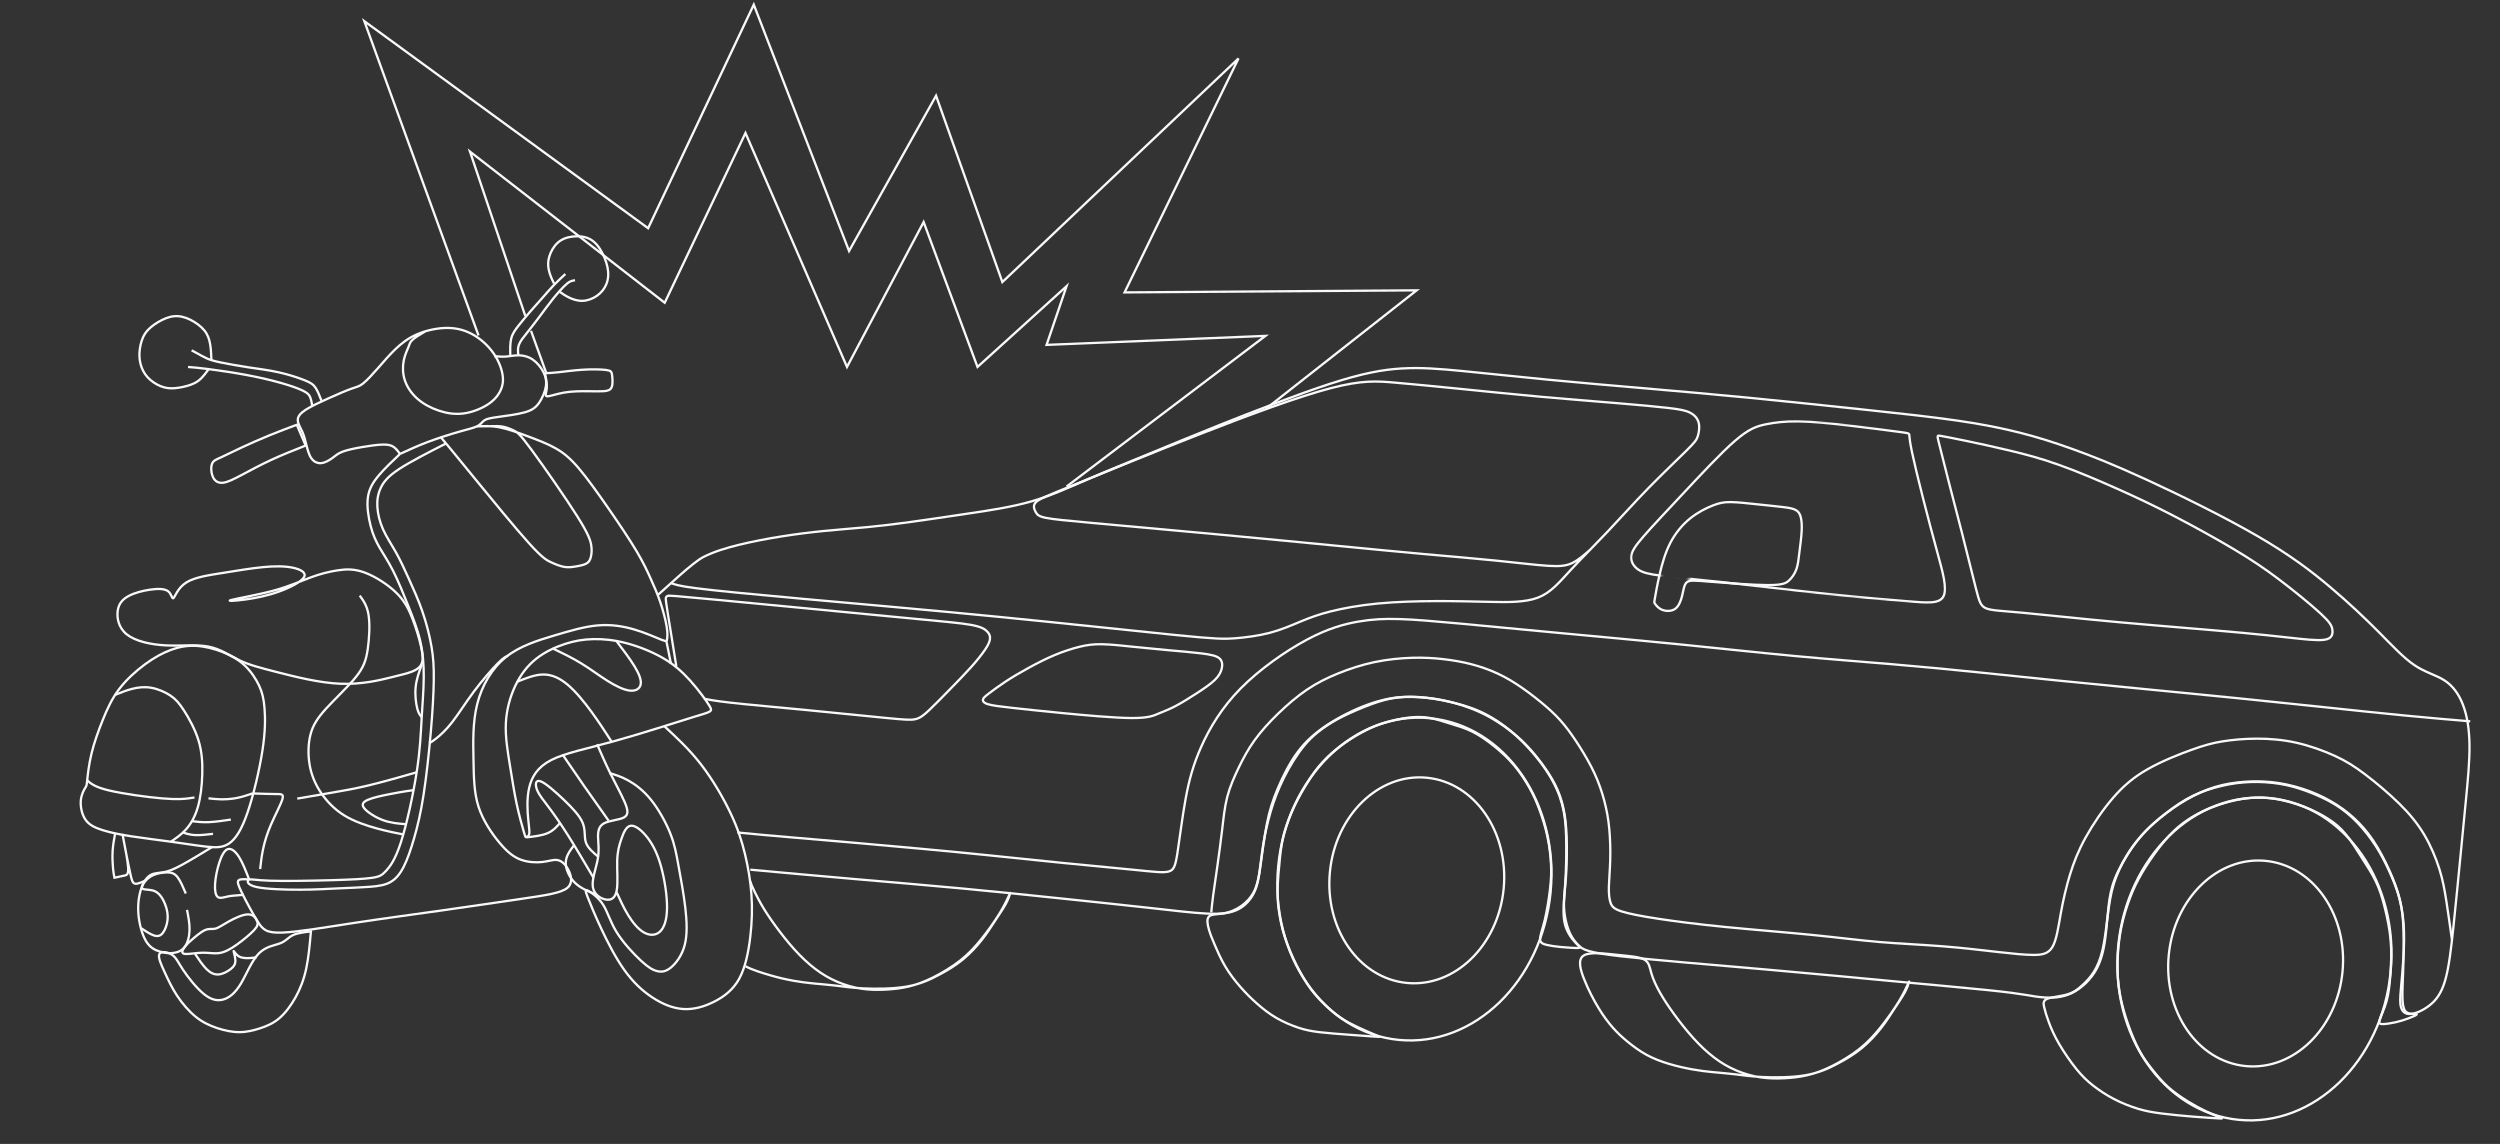 <svg width="1084" height="496" viewBox="0 0 1084 496" fill="none" xmlns="http://www.w3.org/2000/svg">
<rect x="0" y="0" width="1084" height="496" fill="#333333" stroke="none"/>
<path d="M285.255 257.964C289.365 254.431 300.327 243.902 304.925 241.55C309.523 239.198 314.802 237.593 320.588 236.188C326.375 234.783 332.67 233.579 338.868 232.592C345.067 231.605 351.168 230.835 357.33 230.223C363.492 229.61 369.714 229.155 375.645 228.596C381.576 228.036 387.215 227.373 394.317 226.398C401.418 225.423 409.981 224.136 419.23 222.764C428.479 221.392 438.414 219.936 447.25 217.39C456.085 214.844 463.82 211.209 472.235 207.564C480.65 203.918 489.744 200.264 498.375 196.715C507.007 193.166 515.175 189.724 529.047 184.189C542.92 178.653 562.494 171.024 576.652 166.423C590.81 161.823 599.551 160.251 607.81 159.766C616.07 159.281 623.847 159.884 634.446 160.911C645.045 161.939 658.465 163.39 671.751 164.678C685.037 165.966 698.188 167.089 712.309 168.306C726.431 169.524 741.522 170.835 757.868 172.42C774.215 174.004 791.815 175.861 807.549 177.537C823.284 179.213 837.152 180.709 848.372 182.326C859.592 183.942 868.162 185.68 875.884 187.638C883.605 189.596 890.475 191.775 898.557 194.675C906.639 197.575 915.931 201.197 930.359 207.813C944.786 214.428 964.347 224.035 978.756 232.388C993.166 240.74 1002.42 247.837 1010.5 254.669C1018.58 261.5 1025.47 268.066 1031.38 274.006C1037.28 279.946 1042.19 285.261 1046.93 288.441C1051.67 291.621 1056.24 292.669 1059.86 294.986C1063.48 297.304 1066.14 300.889 1067.94 305.6C1069.75 310.311 1070.69 316.148 1070.77 323.111C1070.85 330.074 1070.06 338.164 1069.31 345.953C1068.55 353.743 1067.83 361.233 1066.92 370.596C1066.01 379.959 1064.92 391.194 1063.89 401.074C1062.86 410.954 1061.88 419.478 1060.19 425.211C1058.51 430.944 1056.11 433.887 1053.29 436.054C1050.47 438.221 1047.21 439.611 1044.99 439.684C1042.77 439.756 1041.59 438.507 1041.07 436.723C1040.55 434.939 1040.7 432.619 1041.02 428.837C1041.35 425.055 1041.86 419.814 1042.15 414.758C1042.45 409.703 1042.53 404.843 1042.19 400.394C1041.85 395.945 1041.09 391.912 1040 388.173C1038.9 384.435 1037.47 380.991 1035.87 377.498C1034.26 374.004 1032.47 370.459 1030.18 366.894C1027.88 363.329 1025.09 359.748 1022.12 356.656C1019.14 353.564 1015.99 350.96 1012.28 348.708C1008.57 346.457 1004.32 344.563 1000.31 343.078C996.299 341.593 992.529 340.519 988.416 339.854C984.302 339.19 979.847 338.937 975.622 339.089C971.397 339.241 967.407 339.798 963.237 340.781C959.067 341.764 954.717 343.174 950.745 345.115C946.772 347.056 943.183 349.528 939.359 352.465C935.536 355.401 931.476 358.805 927.739 363.281C924.002 367.757 920.586 373.309 918.404 377.856C916.222 382.404 915.27 385.951 914.666 389.911C914.062 393.871 913.805 398.239 913.258 403.452C912.712 408.664 911.872 414.712 909.289 419.72C906.706 424.728 902.381 428.692 898.139 430.686C893.898 432.681 889.74 432.705 886.669 432.515C883.598 432.324 881.613 431.918 878.414 431.394C875.215 430.87 870.802 430.229 861.729 429.296C852.656 428.362 838.924 427.14 822.927 425.642C806.93 424.146 788.669 422.376 766.165 420.408C743.661 418.441 716.914 416.276 702.584 414.62C688.255 412.965 686.341 411.817 684.098 409.675C681.855 407.534 679.282 404.398 678.378 399.98C677.473 395.561 678.239 389.862 678.679 383.115C679.12 376.368 679.236 368.575 679.062 362.677C678.888 356.78 678.424 352.778 677.284 348.605C676.143 344.431 674.327 340.085 671.275 335.299C668.223 330.512 663.936 325.285 659.407 320.89C654.879 316.494 650.11 312.932 645.407 310.337C640.704 307.742 636.067 306.117 630.29 304.701C624.514 303.286 617.599 302.081 611.203 302.103C604.808 302.124 598.934 303.372 592.913 305.569C586.893 307.765 580.729 310.91 575.551 314.311C570.373 317.712 566.183 321.369 562.629 326.157C559.074 330.946 556.157 336.864 554.013 341.949C551.868 347.034 550.497 351.285 549.363 356.949C548.228 362.613 547.329 369.69 546.604 374.966C545.88 380.241 545.33 383.716 543.856 386.834C542.381 389.952 539.983 392.713 536.79 394.328C533.598 395.943 529.611 396.412 523.458 396.136C517.305 395.861 508.986 394.841 497.971 393.612C486.956 392.384 473.244 390.948 459.426 389.502C445.609 388.056 431.686 386.6 416.744 385.205C401.803 383.811 385.844 382.478 369.942 381.097C354.04 379.716 338.197 378.287 325.366 377.098" stroke="#F9F9FB" stroke-width="1"/>
<path d="M606.53 450.905C639.144 454.066 668.608 425.402 672.342 386.883C676.075 348.363 652.663 314.575 620.05 311.414C587.436 308.253 557.972 336.917 554.238 375.436C550.505 413.956 573.917 447.744 606.53 450.905Z" stroke="#F9F9FB" stroke-width="1.009"/>
<path d="M970.759 485.565C1003.37 488.725 1032.84 460.062 1036.57 421.542C1040.3 383.022 1016.89 349.234 984.278 346.073C951.665 342.912 922.2 371.576 918.467 410.095C914.733 448.615 938.145 482.404 970.759 485.565Z" stroke="#F9F9FB" stroke-width="1.009"/>
<path d="M325.255 381.964C325.99 384.493 328.308 388.98 329.98 391.939C331.652 394.899 333.69 397.969 336.15 401.345C338.611 404.721 341.494 408.403 344.454 411.676C347.414 414.949 350.451 417.814 353.54 420.154C356.628 422.495 359.767 424.311 363.132 425.733C366.498 427.155 370.09 428.184 373.579 428.711C377.069 429.238 380.457 429.264 383.825 429.099C387.194 428.934 390.543 428.578 393.936 427.773C397.329 426.968 400.765 425.713 404.644 423.783C408.523 421.853 412.843 419.248 416.391 416.454C419.939 413.661 422.714 410.679 425.585 407.101C428.455 403.524 431.421 399.35 433.528 395.888C435.634 392.425 436.88 389.673 437.503 388.297C438.126 386.92 438.126 386.923 437.904 387.658C437.682 388.393 437.238 389.862 436.095 391.944C434.951 394.025 433.108 396.719 431.384 399.35C429.66 401.98 428.055 404.546 425.82 407.391C423.586 410.237 420.722 413.361 417.569 415.966C414.416 418.571 410.974 420.657 407.122 422.703C403.27 424.749 399.007 426.755 393.145 427.775C387.283 428.794 379.821 428.827 374.422 428.569C369.023 428.307 365.686 427.757 362.409 427.364C359.132 426.971 355.915 426.734 352.892 426.441C349.87 426.148 347.041 425.799 343.894 425.229C340.747 424.66 337.283 423.87 333.915 422.863C330.547 421.857 326.296 420.62 323.255 418.964" stroke="#F9F9FB" stroke-width="1"/>
<path d="M827.271 426.728C826.648 428.105 825.401 430.857 823.295 434.32C821.189 437.782 818.223 441.955 815.353 445.533C812.482 449.11 809.707 452.092 806.159 454.886C802.611 457.68 798.29 460.285 794.412 462.215C790.533 464.145 787.097 465.399 783.704 466.205C780.311 467.01 776.962 467.366 773.593 467.531C770.225 467.696 766.837 467.67 763.347 467.143C759.857 466.616 756.266 465.587 752.9 464.165C749.535 462.743 746.396 460.927 743.307 458.586C740.219 456.246 737.182 453.381 734.222 450.108C731.261 446.834 728.379 443.153 725.918 439.777C723.458 436.401 721.42 433.33 719.748 430.371C718.075 427.412 716.769 424.563 716.034 422.035C715.3 419.506 715.137 417.298 712.959 416.065C710.781 414.833 706.587 414.577 701.217 414.019C695.847 413.458 689.3 412.599 686.644 414.347C683.988 416.094 685.223 420.447 686.952 424.773C688.68 429.099 690.9 433.397 693.044 436.931C695.188 440.465 697.255 443.236 699.291 445.55C701.327 447.865 703.332 449.722 705.74 451.694C708.148 453.666 710.96 455.753 714.001 457.409C717.043 459.064 720.314 460.288 723.682 461.295C727.05 462.302 730.515 463.091 733.662 463.661C736.808 464.231 739.637 464.58 742.66 464.873C745.683 465.166 748.9 465.402 752.177 465.796C755.454 466.189 758.791 466.739 764.19 467.001C769.589 467.259 777.051 467.226 782.913 466.207C788.775 465.187 793.037 463.181 796.89 461.135C800.742 459.089 804.184 457.003 807.336 454.398C810.489 451.793 813.354 448.668 815.588 445.823C817.823 442.978 819.428 440.412 821.152 437.781C822.876 435.151 824.719 432.457 825.863 430.375C827.006 428.294 827.45 426.825 827.672 426.09C827.894 425.355 827.894 425.352 827.271 426.728Z" stroke="#F9F9FB" stroke-width="1"/>
<path d="M961.739 484.922C959.643 484.794 955.448 484.539 950.888 484.172C946.328 483.806 941.402 483.328 937.457 482.83C933.512 482.334 930.548 481.82 927.18 480.814C923.812 479.807 920.04 478.307 916.632 476.541C913.225 474.774 910.183 472.74 907.591 470.713C905 468.685 902.861 466.663 900.337 463.546C897.814 460.428 894.907 456.215 892.808 452.61C890.709 449.004 889.417 446.006 888.429 443.377C887.44 440.749 886.755 438.49 886.358 436.75C885.961 435.011 885.854 433.79 887.811 433.034C889.769 432.278 893.79 431.987 896.663 431.094C899.537 430.2 901.264 428.704 902.961 427.13C904.658 425.556 906.325 423.903 907.837 421.517C909.349 419.131 910.706 416.012 911.683 411.759C912.66 407.507 913.258 402.122 913.893 397.118C914.529 392.114 915.203 387.491 916.568 383.125C917.933 378.758 919.988 374.648 921.883 371.429C923.777 368.21 925.509 365.883 927.465 363.578C929.422 361.272 931.602 358.988 934.524 356.436C937.446 353.884 941.11 351.064 945.084 348.538C949.058 346.012 953.343 343.782 957.525 342.221C961.708 340.661 965.787 339.771 970.282 339.261C974.776 338.752 979.686 338.623 984.538 339.093C989.389 339.564 994.183 340.633 998.601 342.082C1003.02 343.532 1007.06 345.36 1010.7 347.452C1014.34 349.544 1017.58 351.899 1020.59 354.648C1023.6 357.397 1026.38 360.54 1028.98 364.421C1031.58 368.302 1034 372.921 1035.98 377.31C1037.97 381.699 1039.52 385.856 1040.52 389.923C1041.52 393.989 1041.97 397.963 1042.14 403.159C1042.31 408.355 1042.22 414.772 1042.05 420.01C1041.88 425.248 1041.64 429.307 1041.69 432.299C1041.74 435.29 1042.08 437.213 1042.84 438.269C1043.61 439.325 1044.8 439.516 1045.92 439.587C1047.04 439.655 1048.1 439.609 1047.84 439.924C1047.59 440.239 1046.01 440.919 1044.33 441.549C1042.65 442.18 1040.86 442.763 1038.9 443.215C1036.93 443.668 1034.79 443.989 1033.39 444.043C1032 444.097 1031.34 443.885 1031.8 442.263C1032.25 440.645 1033.83 437.622 1034.8 434.163C1035.78 430.705 1036.16 426.81 1036.47 422.417C1036.78 418.025 1037.03 413.135 1036.61 408.104C1036.2 403.074 1035.12 397.904 1034.03 393.565C1032.94 389.226 1031.85 385.718 1030.22 382.309C1028.6 378.9 1026.43 375.59 1024.17 372.045C1021.92 368.5 1019.57 364.719 1017.22 361.844C1014.86 358.969 1012.49 357 1009.62 355.134C1006.75 353.268 1003.38 351.505 999.2 349.89C995.024 348.275 990.043 346.81 985.131 346.182C980.219 345.555 975.377 345.766 970.231 346.779C965.084 347.792 959.635 349.608 954.932 351.874C950.229 354.14 946.274 356.857 942.835 360.077C939.396 363.297 936.474 367.021 933.902 370.628C931.329 374.235 929.108 377.724 927.267 381.175C925.425 384.626 923.964 388.037 922.602 391.988C921.24 395.939 919.976 400.428 919.191 405.418C918.407 410.408 918.1 415.897 918.18 420.517C918.26 425.137 918.726 428.887 919.493 432.628C920.261 436.369 921.331 440.102 922.718 444.054C924.106 448.007 925.811 452.179 927.566 455.449C929.321 458.719 931.126 461.086 933.14 463.625C935.155 466.164 937.378 468.875 940.045 471.288C942.712 473.7 945.822 475.816 948.666 477.566C951.51 479.316 954.088 480.7 956.572 481.886C959.057 483.071 961.447 484.059 962.641 484.553C963.836 485.046 963.835 485.05 961.739 484.922Z" stroke="#F9F9FB" stroke-width="1"/>
<path d="M596.252 449.489C594.005 449.325 589.508 448.996 584.933 448.659C580.357 448.323 575.703 447.978 572.121 447.552C568.54 447.125 566.033 446.614 563.038 445.629C560.044 444.644 556.563 443.184 553.461 441.387C550.358 439.59 547.635 437.455 545.083 435.203C542.531 432.951 540.15 430.582 537.8 427.895C535.45 425.208 533.131 422.203 531.209 418.943C529.287 415.683 527.764 412.167 526.635 409.518C525.507 406.87 524.774 405.088 524.177 402.998C523.58 400.909 523.12 398.512 524.186 397.412C525.252 396.311 527.843 396.509 530.469 396.068C533.095 395.627 535.757 394.549 538.068 392.956C540.38 391.362 542.342 389.254 543.649 386.761C544.957 384.269 545.608 381.392 546.127 377.967C546.645 374.543 547.03 370.571 547.754 366.123C548.478 361.676 549.541 356.754 550.971 351.893C552.401 347.033 554.198 342.235 556.709 337.213C559.22 332.19 562.446 326.943 565.728 323.037C569.01 319.131 572.348 316.568 575.422 314.54C578.495 312.512 581.304 311.02 585.122 309.279C588.94 307.537 593.768 305.546 597.809 304.253C601.85 302.961 605.104 302.367 609.114 302.222C613.124 302.076 617.889 302.377 622.3 303.046C626.71 303.714 630.765 304.748 634.713 306.067C638.661 307.385 642.501 308.987 646.464 311.242C650.428 313.498 654.514 316.407 657.806 319.265C661.099 322.124 663.597 324.932 665.576 327.316C667.556 329.7 669.018 331.659 670.623 334.06C672.228 336.461 673.977 339.304 675.37 342.513C676.764 345.722 677.802 349.298 678.446 353.37C679.09 357.442 679.34 362.01 679.39 366.719C679.439 371.429 679.289 376.279 679.017 380.182C678.745 384.085 678.352 387.041 678.201 389.699C678.05 392.358 678.141 394.719 678.56 397.272C678.978 399.825 679.725 402.571 680.765 404.756C681.806 406.942 683.14 408.568 684.135 409.573C685.129 410.578 685.785 410.962 684.339 411.035C682.893 411.108 679.347 410.872 676.682 410.614C674.017 410.355 672.232 410.076 670.696 409.713C669.16 409.35 667.871 408.905 667.784 407.32C667.696 405.734 668.813 403.009 669.791 398.961C670.77 394.913 671.61 389.541 672.092 385.391C672.575 381.242 672.699 378.313 672.515 374.714C672.331 371.114 671.839 366.843 670.939 362.666C670.039 358.489 668.73 354.406 667.486 351.025C666.243 347.643 665.064 344.963 663.317 341.826C661.57 338.69 659.255 335.097 656.63 331.956C654.004 328.814 651.069 326.124 647.98 323.632C644.892 321.141 641.652 318.849 638.45 317.255C635.248 315.661 632.085 314.767 628.956 313.795C625.827 312.824 622.732 311.775 619.692 311.266C616.651 310.758 613.664 310.789 610.536 311.181C607.408 311.572 604.139 312.325 601.263 313.142C598.386 313.959 595.904 314.841 592.742 316.406C589.58 317.971 585.74 320.218 582.303 322.692C578.867 325.166 575.835 327.866 573.391 330.543C570.947 333.22 569.092 335.873 567.108 339.022C565.125 342.172 563.014 345.816 561.204 349.65C559.394 353.485 557.885 357.509 556.913 360.943C555.941 364.377 555.505 367.222 555.032 371.56C554.558 375.898 554.046 381.729 553.971 386.079C553.896 390.429 554.257 393.297 554.724 396.176C555.191 399.055 555.764 401.944 556.775 405.249C557.787 408.555 559.238 412.278 560.846 415.748C562.454 419.218 564.22 422.437 565.855 425.081C567.49 427.725 568.994 429.796 571.061 432.108C573.128 434.42 575.757 436.973 578.15 438.942C580.543 440.912 582.7 442.297 585.157 443.604C587.614 444.911 590.371 446.141 592.646 447.136C594.92 448.132 596.711 448.893 597.605 449.274C598.499 449.654 598.5 449.653 596.252 449.489Z" stroke="#F9F9FB" stroke-width="1"/>
<path d="M525.207 395.587C525.418 393.417 525.628 391.245 526.041 388.147C526.455 385.049 527.071 381.027 527.781 376.03C528.491 371.033 529.296 365.063 529.92 359.793C530.543 354.523 530.986 349.954 532.127 345.566C533.268 341.178 535.107 336.971 537.085 332.891C539.062 328.811 541.178 324.858 544.007 320.935C546.836 317.013 550.377 313.122 554.285 309.343C558.192 305.563 562.465 301.895 566.778 298.986C571.091 296.077 575.443 293.928 580.266 291.976C585.089 290.024 590.382 288.269 595.92 287.105C601.457 285.94 607.239 285.367 612.301 285.215C617.364 285.063 621.708 285.333 625.88 285.813C630.053 286.293 634.055 286.983 637.986 288.007C641.918 289.031 645.779 290.388 649.384 292.061C652.989 293.734 656.337 295.721 659.937 298.225C663.537 300.729 667.388 303.748 670.481 306.43C673.573 309.111 675.908 311.454 678.199 314.247C680.489 317.04 682.737 320.282 685.022 323.906C687.308 327.53 689.632 331.535 691.467 335.531C693.302 339.527 694.648 343.513 695.666 347.392C696.684 351.271 697.373 355.043 697.78 359.392C698.187 363.74 698.312 368.667 698.186 373.077C698.06 377.488 697.682 381.383 697.609 384.476C697.535 387.569 697.765 389.859 698.36 391.504C698.955 393.149 699.913 394.149 703.091 395.175C706.269 396.2 711.666 397.253 719.128 398.392C726.589 399.53 736.114 400.756 748.126 401.942C760.139 403.127 774.639 404.274 786.096 405.416C797.553 406.56 805.967 407.693 814.897 408.451C823.827 409.21 833.272 409.591 842.366 410.312C851.459 411.033 860.199 412.095 866.786 412.839C873.374 413.584 877.807 414.014 881.479 414.049C885.151 414.084 888.063 413.725 889.906 410.643C891.749 407.562 892.525 401.756 893.559 396.029C894.594 390.302 895.887 384.654 897.524 379.306C899.161 373.958 901.142 368.91 904.308 363.176C907.474 357.441 911.826 351.02 916.265 345.89C920.705 340.76 925.232 336.922 931.265 333.497C937.298 330.072 944.834 327.06 950.354 325.083C955.873 323.105 959.374 322.161 963.704 321.458C968.034 320.755 973.193 320.293 978.628 320.285C984.063 320.277 989.773 320.724 995.666 322.044C1001.56 323.364 1007.63 325.556 1012.48 327.79C1017.32 330.024 1020.94 332.299 1025.55 335.794C1030.17 339.289 1035.78 344.003 1040.31 348.451C1044.83 352.899 1048.26 357.081 1051.1 361.847C1053.94 366.613 1056.19 371.964 1057.7 376.761C1059.21 381.558 1059.97 385.802 1060.76 390.85C1061.54 395.898 1062.36 401.751 1063.18 407.602" stroke="#F9F9FB" stroke-width="1"/>
<path d="M319.755 360.965C330.327 362.096 359.625 364.432 369.79 365.365C379.955 366.296 389.623 367.127 399.34 368.015C409.056 368.903 418.82 369.849 428.763 370.867C438.707 371.885 448.83 372.973 460.122 374.094C471.414 375.215 483.875 376.369 492.105 377.194C500.336 378.019 504.337 378.513 506.658 377.91C508.98 377.307 509.624 375.606 510.514 369.998C511.404 364.391 512.539 354.878 514.026 346.682C515.513 338.486 517.351 331.608 520.886 323.717C524.421 315.826 529.653 306.924 537.925 298.53C546.197 290.136 557.509 282.251 566.667 277.365C575.825 272.479 582.827 270.591 588.95 269.528C595.073 268.464 600.317 268.224 606.85 268.429C613.383 268.635 621.204 269.286 633.296 270.404C645.387 271.523 661.748 273.108 678.273 274.657C694.798 276.204 711.486 277.715 728.422 279.41C745.359 281.105 762.544 282.984 778.013 284.43C793.482 285.876 807.235 286.888 820.34 287.998C833.444 289.108 845.9 290.315 857.242 291.468C868.584 292.62 878.813 293.719 890.841 294.938C902.87 296.157 916.697 297.497 930.261 298.812C943.825 300.127 957.125 301.416 970.315 302.748C983.504 304.08 996.583 305.454 1008.87 306.752C1021.16 308.05 1032.65 309.271 1042.89 310.263C1053.13 311.255 1062.11 312.019 1071.09 312.782" stroke="#F9F9FB" stroke-width="1"/>
<path d="M290.753 252.707C292.317 253.37 293.879 254.032 302.198 255.093C310.518 256.155 325.594 257.616 348.3 259.665C371.005 261.715 401.337 264.352 431.898 267.352C462.46 270.352 493.249 273.714 510.338 275.408C527.427 277.102 530.814 277.128 535.369 276.775C539.923 276.423 545.645 275.692 550.67 274.364C555.696 273.037 560.026 271.113 564.028 269.459C568.031 267.806 571.706 266.423 577.034 265.087C582.363 263.751 589.343 262.462 597.367 261.69C605.39 260.918 614.456 260.663 622.746 260.634C631.037 260.606 638.551 260.805 646.107 260.971C653.663 261.136 661.259 261.267 666.853 259.126C672.446 256.984 676.038 252.569 680.752 247.469C685.465 242.368 691.3 236.583 697.007 230.559C702.714 224.534 708.293 218.271 714.485 211.915C720.676 205.559 727.479 199.112 731.227 195.398C734.976 191.684 735.671 190.704 736.184 189.054C736.698 187.404 737.029 185.084 736.521 183.191C736.013 181.297 734.663 179.83 732.653 178.859C730.643 177.888 727.972 177.415 722.995 176.844C718.018 176.273 710.737 175.603 701.188 174.809C691.64 174.015 679.825 173.097 667.838 172.011C655.851 170.924 643.692 169.67 632.948 168.591C622.203 167.512 612.874 166.607 604.954 165.916C597.035 165.224 590.527 164.744 576.803 168.366C563.078 171.988 542.139 179.712 521.036 187.949C499.933 196.186 478.668 204.936 466.313 209.976C453.959 215.016 450.515 216.346 449.131 217.801C447.747 219.255 448.423 220.833 449.064 221.991C449.706 223.149 450.312 223.889 453.415 224.529C456.517 225.169 462.115 225.711 474.512 226.837C486.91 227.963 506.106 229.672 525.781 231.504C545.456 233.335 565.609 235.288 580.984 236.778C596.36 238.269 606.959 239.296 617.677 240.259C628.395 241.222 639.232 242.121 648.633 243.07C658.034 244.019 665.999 245.018 671.316 245.344C676.633 245.67 679.304 245.324 681.915 244.028C684.526 242.731 687.079 240.484 689.633 238.236" stroke="#F9F9FB" stroke-width="1"/>
<path d="M840.676 191.921C841.482 195.155 843.093 201.619 844.874 208.528C846.655 215.437 848.606 222.79 850.766 231.285C852.926 239.781 855.295 249.42 856.761 255.175C858.228 260.931 858.792 262.803 861.202 263.784C863.611 264.765 867.864 264.856 877.158 265.704C886.452 266.551 900.787 268.154 918.689 269.783C936.592 271.411 958.06 273.064 972.949 274.453C987.838 275.843 996.145 276.969 1001.43 277.374C1006.72 277.78 1008.99 277.465 1010.19 276.567C1011.4 275.669 1011.54 274.186 1011.26 272.715C1010.98 271.245 1010.27 269.786 1006.21 266.024C1002.15 262.262 994.749 256.199 988.246 251.292C981.743 246.384 976.14 242.634 968.534 238.101C960.929 233.568 951.323 228.253 942.699 223.782C934.076 219.31 926.437 215.683 918.011 211.926C909.584 208.169 900.372 204.282 892.545 201.492C884.717 198.702 878.276 197.008 871.507 195.39C864.738 193.771 857.643 192.228 852.316 191.124C846.989 190.02 843.431 189.354 841.651 189.021C839.871 188.688 839.871 188.688 840.676 191.921Z" stroke="#F9F9FB" stroke-width="1"/>
<mask id="mask0_1210_1414" style="mask-type:luminance" maskUnits="userSpaceOnUse" x="705" y="174" width="146" height="90">
<path d="M712.826 174.901L705.542 250.053L719.691 251.424C719.728 251.13 719.857 250.769 719.896 250.644C720.019 250.267 720.124 249.886 720.264 249.515C720.362 249.257 720.462 249 720.576 248.749C720.661 248.562 720.772 248.389 720.863 248.205C720.873 248.185 720.872 248.189 720.881 248.171C720.88 248.126 720.879 248.078 720.88 248.034C720.881 247.844 720.906 247.655 720.935 247.468C720.938 247.445 720.943 247.422 720.949 247.399C720.949 247.394 720.946 247.39 720.947 247.384C720.943 247.236 720.981 247.178 721.042 247.162C721.042 247.166 721.052 247.134 721.051 247.142C721.05 247.149 721.042 247.155 721.042 247.162C721.1 247.149 721.194 247.18 721.3 247.236C721.369 247.078 721.458 246.918 721.607 246.561C721.668 246.424 721.732 246.287 721.794 246.151C721.791 246.084 721.791 246.035 721.878 245.864C721.888 245.843 721.886 245.852 721.902 245.831C721.904 245.83 721.899 245.822 721.903 245.82C721.905 245.82 721.909 245.817 721.911 245.817C721.997 245.703 722.135 245.564 722.043 245.644C722.052 245.638 721.991 245.726 721.939 245.813C722.315 245.769 723.021 245.55 723.007 245.909C722.994 246.207 722.993 246.186 722.894 246.344C722.871 246.645 722.85 246.948 722.793 247.246C722.757 247.509 722.72 247.769 722.681 248.032C722.635 248.346 722.599 248.664 722.568 248.982C722.7 248.68 722.685 248.747 722.876 248.261C722.916 248.16 722.95 248.055 722.986 247.953C723.064 247.733 723.175 247.589 723.294 247.488C723.411 247.194 723.52 246.887 723.635 246.598C723.712 246.667 723.743 246.675 723.811 246.731C723.908 246.51 724.005 246.288 724.112 246.073C724.16 245.976 724.175 245.766 724.279 245.794C724.288 245.796 724.288 245.797 724.296 245.799C724.311 245.66 724.318 245.52 724.34 245.383C724.274 245.339 724.208 245.291 724.139 245.254C724.152 244.983 724.137 244.919 724.245 244.633C724.257 244.604 724.266 244.581 724.277 244.552C724.275 244.397 724.303 244.283 724.399 244.266C724.534 243.995 724.719 243.87 725.054 244.112C725.108 243.999 725.165 243.889 725.209 243.772C725.258 243.646 725.121 243.486 725.234 243.368C725.389 243.009 725.421 242.855 725.729 242.914C725.759 242.858 725.789 242.803 725.819 242.747C725.933 242.538 726.054 242.333 726.179 242.13C726.219 242.065 726.245 241.91 726.312 241.946C726.956 242.291 727.156 242.422 727.169 242.594C727.19 242.605 727.183 242.601 727.206 242.612C727.225 242.621 727.19 242.645 727.166 242.664C727.144 242.778 727.08 242.91 726.969 243.14C726.974 243.458 726.93 243.761 726.889 244.079C726.869 244.226 726.862 244.375 726.825 244.519C726.697 245.019 726.629 245.129 726.436 245.544C726.401 245.609 726.335 245.72 726.287 245.817C726.339 245.886 726.335 245.911 726.248 245.887C726.181 246.016 726.117 246.116 726.017 246.212C725.977 246.412 725.948 246.606 725.907 246.812C725.687 247.575 725.469 248.339 725.251 249.103C725.268 249.118 725.285 249.136 725.302 249.153C725.312 249.133 725.312 249.134 725.32 249.113C725.554 248.588 725.769 248.009 726.204 247.609C726.282 247.537 726.372 247.48 726.457 247.416C726.517 247.383 726.578 247.351 726.638 247.318C726.885 247.179 726.551 247.265 726.479 247.66C726.467 247.72 726.486 247.797 726.504 247.866C726.816 247.675 727.082 247.352 727.444 247.298C727.457 247.295 727.457 247.321 727.469 247.325C727.48 247.303 727.491 247.282 727.503 247.261C727.655 246.939 727.938 246.601 728.299 246.507C728.402 246.48 728.536 246.423 728.619 246.489C728.831 246.658 728.94 246.928 729.101 247.146C729.067 247.247 729.013 247.34 728.999 247.445C728.983 247.565 728.979 247.687 728.967 247.807C728.971 247.806 728.971 247.806 728.975 247.804C729.105 247.771 729.242 247.784 729.376 247.773C729.546 247.878 729.832 247.9 729.887 248.092C729.905 248.154 729.897 248.196 729.904 248.248C729.914 248.236 729.925 248.225 729.935 248.213C730.043 248.095 730.159 247.985 730.272 247.873C730.316 247.83 730.358 247.709 730.407 247.746C730.423 247.759 730.459 247.785 730.479 247.799C730.486 247.803 730.5 247.814 730.509 247.819C730.765 247.991 731.207 248.26 731.162 248.546C731.169 248.554 731.169 248.55 731.175 248.558C731.178 248.562 731.166 248.564 731.167 248.568C731.163 248.582 731.177 248.596 731.17 248.61C731.185 248.716 731.2 248.793 731.169 248.908C731.154 248.967 731.144 248.969 731.13 249.02C731.354 248.973 731.577 248.927 731.801 248.882C732.108 248.82 732.413 248.743 732.724 248.701C732.806 248.69 732.91 248.672 732.973 248.726C733.181 248.903 733.504 249.164 733.377 249.47C733.336 249.567 733.27 249.652 733.214 249.742C733.148 249.812 733.069 249.864 732.997 249.924C732.971 249.998 732.948 250.076 732.903 250.14C732.868 250.188 732.825 250.214 732.784 250.247C732.838 250.236 732.901 250.22 732.912 250.26C732.934 250.337 732.824 250.394 732.771 250.453C732.451 250.813 732.277 250.97 731.949 251.286C731.662 251.556 731.386 251.854 731.034 252.039C730.899 252.219 730.796 252.349 730.693 252.49L843.497 263.423L850.781 188.272L712.826 174.901ZM726.248 245.887C726.262 245.861 726.274 245.842 726.287 245.817C726.262 245.785 726.25 245.76 726.183 245.7C726.161 245.68 726.143 245.653 726.123 245.631C726.11 245.694 726.1 245.76 726.087 245.824C726.135 245.843 726.214 245.878 726.248 245.887ZM721.885 245.925C721.875 245.948 721.868 245.968 721.865 245.986C721.869 245.974 721.877 245.965 721.882 245.953C721.885 245.944 721.885 245.937 721.885 245.925ZM722.986 246.074C722.979 246.091 722.973 246.108 722.966 246.125C722.968 246.125 722.972 246.126 722.974 246.126C722.991 246.127 722.992 246.058 722.986 246.074ZM722.91 246.274C722.907 246.282 722.905 246.292 722.9 246.301C722.902 246.297 722.906 246.294 722.908 246.29C722.911 246.285 722.909 246.282 722.91 246.274ZM728.022 246.916C728.029 246.859 727.998 247.028 727.988 247.085C727.991 247.089 727.995 247.089 727.998 247.094C728.006 247.035 728.014 246.975 728.022 246.916ZM728.715 247.52C728.712 247.517 728.693 247.526 728.645 247.559C728.641 247.562 728.637 247.566 728.633 247.569C728.648 247.561 728.665 247.566 728.676 247.559C728.702 247.54 728.717 247.524 728.715 247.52ZM720.947 247.445C720.945 247.452 720.944 247.459 720.942 247.465C720.942 247.476 720.944 247.48 720.946 247.497C720.944 247.48 720.949 247.462 720.947 247.445ZM729.336 248.865C729.331 248.866 729.331 248.869 729.325 248.871C729.344 248.88 729.343 248.878 729.365 248.889C729.355 248.879 729.349 248.862 729.336 248.865ZM733.09 249.702C733.069 249.744 733.048 249.788 733.032 249.833C733.044 249.826 733.058 249.822 733.07 249.812C733.098 249.79 733.107 249.669 733.09 249.702ZM730.81 250.249C730.778 250.257 730.746 250.267 730.714 250.275C730.703 250.304 730.699 250.333 730.687 250.364C730.729 250.326 730.769 250.287 730.81 250.249ZM729.218 251.246C729.205 251.268 729.192 251.29 729.179 251.312C729.002 251.637 728.835 251.967 728.661 252.294L728.855 252.312C728.976 251.956 729.099 251.595 729.218 251.246ZM727.426 251.265C727.37 251.263 727.314 251.265 727.258 251.263C727.25 251.268 727.244 251.275 727.236 251.279C727.135 251.319 727.015 251.374 726.911 251.377C726.851 251.563 726.762 251.801 726.66 252.1L727.238 252.156C727.3 251.859 727.371 251.563 727.426 251.265ZM723.645 251.029C723.482 251.291 723.349 251.495 723.214 251.72C723.209 251.736 723.2 251.751 723.196 251.764L723.532 251.796C723.559 251.587 723.614 251.267 723.645 251.029ZM725.387 251.741C725.348 251.83 725.323 251.887 725.288 251.967L725.454 251.983C725.429 251.904 725.405 251.825 725.387 251.741ZM720.938 251.328C720.932 251.351 720.925 251.374 720.914 251.396C720.909 251.404 720.886 251.4 720.885 251.41C720.877 251.453 720.88 251.496 720.879 251.54L720.945 251.546C720.943 251.473 720.94 251.4 720.938 251.328ZM719.784 251.367C719.783 251.368 719.782 251.372 719.78 251.374C719.776 251.394 719.767 251.444 719.77 251.433C719.774 251.411 719.78 251.389 719.784 251.367Z" fill="white"/>
</mask>
<g mask="url(#mask0_1210_1414)">
<path d="M823.231 187.236C818.656 186.632 809.503 185.424 801.285 184.467C793.067 183.51 785.784 182.804 779.932 182.718C774.08 182.632 769.659 183.166 765.746 183.963C761.833 184.76 758.427 185.82 752.262 191.157C746.098 196.494 737.175 206.107 729.746 214.048C722.317 221.988 716.382 228.256 712.663 232.547C708.944 236.838 707.442 239.151 707.285 241.329C707.128 243.506 708.315 245.546 710.261 246.91C712.207 248.274 714.91 248.963 720.331 249.649C725.752 250.334 733.89 251.016 747.386 252.485C760.882 253.953 779.735 256.208 794.397 257.736C809.059 259.264 819.529 260.065 827.509 260.731C835.489 261.398 840.978 261.93 842.688 258.568C844.399 255.207 842.332 247.95 840.168 240.041C838.005 232.133 835.744 223.575 833.739 215.682C831.734 207.789 829.983 200.563 829.037 196.034C828.091 191.505 827.949 189.673 827.877 188.756C827.806 187.84 827.806 187.84 823.231 187.236Z" stroke="#F9F9FB" stroke-width="1"/>
</g>
<path d="M717.571 259.354C717.913 257.385 718.596 253.444 719.629 249.007C720.661 244.571 722.043 239.639 724.267 235.356C726.49 231.072 729.555 227.438 732.906 224.738C736.257 222.038 739.893 220.274 742.674 219.182C745.455 218.091 747.379 217.673 750.427 217.704C753.476 217.735 757.648 218.215 761.862 218.661C766.075 219.107 770.33 219.52 773.122 219.866C775.913 220.212 777.242 220.492 778.288 220.972C779.334 221.452 780.097 222.131 780.6 223.541C781.103 224.951 781.348 227.091 781.217 229.989C781.087 232.887 780.582 236.543 780.22 239.494C779.859 242.446 779.641 244.693 778.96 246.668C778.279 248.642 777.134 250.346 775.806 251.616C774.478 252.885 772.965 253.721 766.414 253.691C759.863 253.661 748.273 252.765 741.432 252.215C734.592 251.666 732.502 251.463 731.343 252.524C730.185 253.584 729.96 255.906 729.395 258.233C728.831 260.559 727.927 262.891 726.311 264.019C724.696 265.147 722.368 265.073 720.736 264.424C719.103 263.775 718.167 262.551 717.699 261.937C717.23 261.324 717.23 261.324 717.571 259.354Z" stroke="#F9F9FB" stroke-width="1"/>
<path d="M428.818 300.66C430.486 299.385 433.085 297.444 436.102 295.468C439.119 293.492 442.554 291.481 446.134 289.522C449.714 287.563 453.44 285.656 457.171 284.09C460.901 282.524 464.636 281.298 467.918 280.482C471.199 279.666 474.026 279.26 477.937 279.336C481.847 279.413 486.841 279.973 491.726 280.484C496.611 280.995 501.388 281.458 506.504 281.916C511.621 282.374 517.077 282.827 521.022 283.323C524.967 283.819 527.401 284.358 528.69 285.428C529.979 286.499 530.126 288.101 529.779 289.73C529.432 291.36 528.594 293.017 526.763 294.805C524.933 296.593 522.11 298.512 518.974 300.552C515.838 302.591 512.389 304.752 509.572 306.218C506.756 307.684 504.572 308.455 502.41 309.379C500.248 310.304 498.11 311.382 490.656 311.34C483.201 311.298 470.431 310.136 460.653 309.189C450.875 308.241 444.091 307.508 438.948 306.934C433.805 306.36 430.304 305.944 428.366 305.342C426.427 304.739 426.052 303.947 426.233 303.245C426.413 302.543 427.15 301.934 428.818 300.66Z" stroke="#F9F9FB" stroke-width="1"/>
<path d="M293.256 288.965C292.435 283.442 289.09 263.455 288.868 261.467C288.646 259.479 288.647 259.475 288.706 259.255C288.765 259.034 288.883 258.592 289.506 258.387C290.13 258.182 291.257 258.216 310.144 260.009C329.032 261.802 365.679 265.353 387.59 267.439C409.5 269.525 416.673 270.144 421.04 270.946C425.408 271.748 426.97 272.731 427.965 273.735C428.959 274.74 429.388 275.764 429.267 276.999C429.147 278.234 428.479 279.682 427.115 281.704C425.751 283.726 423.692 286.324 421.073 289.246C418.454 292.167 415.277 295.413 411.973 298.797C408.669 302.181 405.238 305.705 402.793 308C400.349 310.296 398.889 311.364 396.962 311.82C395.035 312.276 392.639 312.12 384.429 311.324C376.219 310.528 362.194 309.093 350.662 307.976C339.13 306.858 330.091 306.063 322.109 305.249C314.126 304.438 309.28 303.808 305.256 302.965" stroke="#F9F9FB" stroke-width="1"/>
<path d="M610.003 426.205C630.809 428.221 649.605 409.936 651.987 385.363C654.368 360.79 639.433 339.235 618.628 337.219C597.823 335.203 579.026 353.488 576.645 378.061C574.263 402.634 589.198 424.189 610.003 426.205Z" stroke="#F9F9FB" stroke-width="1.002"/>
<path d="M973.725 462.254C994.53 464.271 1013.33 445.985 1015.71 421.412C1018.09 396.84 1003.15 375.285 982.35 373.268C961.545 371.252 942.748 389.537 940.366 414.11C937.985 438.683 952.92 460.238 973.725 462.254Z" stroke="#F9F9FB" stroke-width="1.002"/>
<path d="M173.449 196.822C172.596 195.66 171.741 194.496 170.632 193.757C169.523 193.019 168.159 192.707 165.876 192.77C163.594 192.833 160.393 193.272 157.157 193.827C153.921 194.381 150.65 195.051 148.547 195.848C146.445 196.645 145.511 197.569 144.153 198.566C142.795 199.563 141.013 200.632 139.351 200.809C137.688 200.985 136.146 200.267 135.077 198.812C134.008 197.358 133.414 195.166 132.9 193.125C132.387 191.084 131.954 189.193 131.149 187.365C130.345 185.538 129.169 183.774 129.117 182.199C129.066 180.624 130.139 179.239 132.548 177.68C134.957 176.12 138.7 174.387 142.453 172.707C146.206 171.026 149.968 169.399 152.336 168.557C154.704 167.715 155.677 167.657 157.36 166.331C159.043 165.006 161.438 162.412 163.815 159.711C166.192 157.011 168.551 154.205 171.22 151.618C173.889 149.032 176.869 146.665 180.835 144.949C184.8 143.232 189.75 142.166 194.069 142.19C198.387 142.215 202.072 143.331 205.408 145.271C208.743 147.211 211.729 149.975 213.892 153.044C216.056 156.113 217.398 159.486 217.879 162.297C218.361 165.107 217.981 167.356 216.929 169.501C215.877 171.646 214.152 173.689 211.347 175.48C208.542 177.27 204.656 178.81 200.916 179.287C197.175 179.764 193.58 179.179 190.16 178.019C186.739 176.858 183.493 175.121 180.917 172.833C178.34 170.545 176.434 167.705 175.491 164.755C174.548 161.804 174.57 158.743 175.072 156.255C175.574 153.766 176.556 151.851 177.09 150.504C177.623 149.158 177.708 148.379 178.909 147.302C180.109 146.226 182.424 144.853 184.739 143.481" stroke="#F9F9FB" stroke-width="1"/>
<path d="M214.348 154.438C216.014 154.59 217.678 154.741 219.456 154.6C221.233 154.459 223.125 154.026 225.098 154.07C227.072 154.115 229.127 154.636 230.982 155.902C232.836 157.168 234.491 159.177 235.544 161.181C236.596 163.184 237.048 165.181 236.687 167.535C236.325 169.89 235.152 172.602 233.798 174.581C232.445 176.559 230.911 177.805 227.686 178.74C224.461 179.674 219.545 180.298 216.238 180.756C212.93 181.213 211.233 181.504 210.147 182.182C209.061 182.859 208.588 183.923 207.088 184.726C205.588 185.528 203.06 186.071 199.154 187.177C195.248 188.283 189.965 189.952 185.451 191.653C180.937 193.355 177.193 195.088 173.449 196.822" stroke="#F9F9FB" stroke-width="1"/>
<path d="M128.693 184.182C124.895 185.597 121.097 187.011 116.964 188.702C112.831 190.393 108.362 192.36 104.672 194.084C100.981 195.808 98.068 197.29 95.94 198.255C93.812 199.22 92.469 199.669 91.909 201.185C91.349 202.701 91.573 205.283 92.413 206.995C93.254 208.707 94.708 209.55 96.742 209.31C98.776 209.07 101.389 207.749 104.893 205.893C108.397 204.037 112.793 201.646 117.548 199.439C122.302 197.232 127.415 195.21 132.529 193.187L128.693 184.182Z" stroke="#F9F9FB" stroke-width="1"/>
<path d="M236.507 162.98C236.76 164.139 237.266 166.454 237.097 168.338C236.929 170.223 236.086 171.678 237.149 171.823C238.212 171.968 241.179 170.805 244.628 170.214C248.076 169.623 252.004 169.605 255.013 169.636C258.021 169.666 260.11 169.745 261.781 169.623C263.453 169.5 264.708 169.176 265.241 167.829C265.774 166.483 265.587 164.113 265.395 162.672C265.203 161.231 265.005 160.719 262.881 160.427C260.757 160.135 256.704 160.065 252.759 160.304C248.814 160.543 244.976 161.092 242.243 161.396C239.511 161.701 237.883 161.761 237.069 161.792C236.254 161.822 236.254 161.822 236.507 162.98Z" stroke="#F9F9FB" stroke-width="1"/>
<path d="M135.403 176.069C135.172 174.72 134.94 173.37 134.529 172.321C134.118 171.272 133.527 170.524 131.665 169.569C129.803 168.614 126.669 167.452 122.484 166.239C118.299 165.026 113.063 163.761 107.158 162.649C101.253 161.538 94.68 160.579 90.298 160.018C85.916 159.456 83.725 159.291 81.533 159.125" stroke="#F9F9FB" stroke-width="1"/>
<path d="M139.41 173.761C138.588 171.664 137.765 169.566 136.827 168.144C135.889 166.722 134.834 165.976 132.139 164.894C129.444 163.811 125.108 162.392 120.812 161.43C116.515 160.467 112.259 159.961 107.82 159.293C103.381 158.625 98.76 157.796 95.716 157.159C92.673 156.523 91.207 156.079 89.702 155.411C88.198 154.742 86.655 153.848 85.544 153.228C84.434 152.607 83.757 152.26 83.078 151.912" stroke="#F9F9FB" stroke-width="1"/>
<path d="M91.676 156.122C91.578 153.746 91.479 151.37 91.11 149.212C90.74 147.055 90.099 145.116 88.63 143.301C87.162 141.485 84.864 139.795 82.544 138.648C80.224 137.501 77.882 136.898 75.523 137.109C73.165 137.319 70.792 138.344 68.583 139.649C66.374 140.954 64.329 142.539 62.974 144.548C61.619 146.556 60.954 148.986 60.645 151.24C60.336 153.493 60.383 155.57 60.893 157.644C61.404 159.719 62.376 161.791 63.949 163.529C65.521 165.267 67.692 166.671 69.723 167.48C71.754 168.29 73.644 168.507 75.927 168.308C78.209 168.11 80.884 167.497 82.845 166.775C84.806 166.053 86.054 165.222 87.218 164.067C88.383 162.912 89.465 161.432 90.547 159.953" stroke="#F9F9FB" stroke-width="1"/>
<path d="M221.268 153.946C221.206 151.332 221.144 148.718 221.71 146.613C222.276 144.508 223.47 142.914 224.963 141.036C226.457 139.159 228.249 136.999 230.023 134.958C231.797 132.917 233.552 130.995 235.202 129.129C236.851 127.264 238.395 125.456 240.033 123.746C241.671 122.037 243.403 120.428 245.134 118.819" stroke="#F9F9FB" stroke-width="1"/>
<path d="M224.772 154.085C224.595 152.575 224.418 151.063 224.996 149.496C225.574 147.929 226.907 146.308 228.414 144.426C229.92 142.544 231.601 140.4 233.601 137.737C235.602 135.074 237.924 131.892 239.868 129.456C241.813 127.021 243.38 125.334 244.537 124.194C245.693 123.054 246.438 122.462 247.169 122.105C247.9 121.748 248.616 121.625 249.331 121.503" stroke="#F9F9FB" stroke-width="1"/>
<path d="M240.247 122.977C239.577 121.619 238.908 120.26 238.378 118.603C237.848 116.947 237.459 114.994 237.799 112.833C238.139 110.673 239.207 108.306 240.624 106.534C242.041 104.762 243.805 103.587 246.236 102.952C248.667 102.317 251.763 102.224 254.218 103.005C256.672 103.786 258.484 105.441 260.034 107.796C261.584 110.151 262.872 113.206 263.419 115.923C263.966 118.641 263.774 121.021 262.956 123.099C262.138 125.177 260.695 126.953 258.843 128.253C256.991 129.552 254.73 130.377 252.585 130.444C250.44 130.512 248.411 129.823 246.743 129.017C245.076 128.211 243.771 127.288 242.465 126.364" stroke="#F9F9FB" stroke-width="1"/>
<path d="M173.449 196.822C170.135 199.957 166.821 203.093 164.287 206.085C161.754 209.077 160.003 211.924 159.501 215.756C158.999 219.587 159.746 224.4 160.739 228.167C161.733 231.935 162.971 234.657 164.617 237.501C166.263 240.346 168.316 243.315 170.475 247.577C172.633 251.84 174.898 257.396 176.993 262.635C179.087 267.874 181.011 272.794 182.185 277.843C183.359 282.892 183.782 288.069 183.739 293.674C183.695 299.279 183.184 305.311 182.813 311.706C182.441 318.101 182.209 324.858 180.689 334.692C179.169 344.526 176.362 357.437 173.807 365.286C171.252 373.135 168.95 375.923 167.319 377.669C165.687 379.415 164.727 380.12 161.376 380.618C158.026 381.115 152.283 381.404 143.638 381.65C134.993 381.895 123.444 382.098 116.88 381.872C110.316 381.646 108.737 380.99 107.893 381.482C107.05 381.974 106.945 383.613 111.048 384.57C115.151 385.527 123.461 385.802 130.137 385.777C136.812 385.753 141.853 385.43 146.832 385.194C151.812 384.959 156.728 384.811 160.537 384.506C164.346 384.201 167.047 383.738 169.299 382.464C171.551 381.19 173.356 379.105 175.006 375.889C176.655 372.673 178.15 368.325 179.579 363.371C181.008 358.416 182.372 352.855 183.625 344.843C184.878 336.83 186.019 326.366 186.799 317.393C187.578 308.419 187.995 300.936 188.081 295.13C188.168 289.325 187.924 285.198 187.102 280.398C186.279 275.597 184.878 270.124 183.122 265.059C181.367 259.994 179.256 255.337 177.335 251.111C175.414 246.885 173.683 243.09 171.734 239.602C169.785 236.114 167.619 232.934 166.12 229.6C164.622 226.267 163.793 222.78 163.617 219.722C163.44 216.663 163.916 214.034 165.106 211.514C166.296 208.993 168.2 206.582 173.022 203.401C177.844 200.22 185.585 196.269 193.324 192.318" stroke="#F9F9FB" stroke-width="1"/>
<path d="M190.965 189.364C192.52 191.222 194.073 193.079 196.121 195.566C198.169 198.053 200.71 201.169 207.019 208.886C213.329 216.604 223.405 228.922 229.365 235.524C235.326 242.125 237.17 243.01 239.063 243.86C240.956 244.709 242.898 245.523 244.695 245.815C246.492 246.107 248.146 245.879 249.843 245.588C251.541 245.297 253.282 244.944 254.371 244.293C255.46 243.643 255.898 242.694 256.203 241.442C256.507 240.189 256.677 238.631 256.371 236.527C256.065 234.423 255.284 231.773 250.222 223.741C245.16 215.71 235.818 202.297 230.624 195.244C225.43 188.19 224.383 187.496 222.977 186.782C221.571 186.067 219.807 185.332 218.058 185.003C216.309 184.675 214.575 184.753 212.69 184.799C210.804 184.844 208.765 184.857 206.727 184.869C209.835 184.728 212.944 184.587 216.625 185.299C220.306 186.011 224.56 187.575 228.819 189.165C233.077 190.756 237.341 192.373 240.906 194.383C244.472 196.393 247.341 198.795 251.001 203.108C254.661 207.422 259.113 213.647 263.646 220.186C268.18 226.725 272.794 233.577 275.936 238.853C279.079 244.129 280.75 247.828 282.251 251.174C283.753 254.52 285.085 257.513 286.3 261.099C287.515 264.685 288.613 268.864 289.077 271.732C289.539 274.601 289.371 276.158 289.256 277.079C289.14 277.999 289.079 278.283 286.798 277.391C284.517 276.499 280.012 274.432 275.122 272.976C270.231 271.521 264.954 270.678 259.196 271.173C253.438 271.668 247.199 273.501 240.181 275.601C233.163 277.701 225.366 280.068 219.318 284.939C213.271 289.811 208.975 297.186 206.946 305.178C204.918 313.17 205.157 321.776 205.303 329.394C205.45 337.012 205.505 343.643 207.486 349.789C209.466 355.935 213.37 361.597 216.666 365.511C219.963 369.424 222.65 371.588 225.784 372.749C228.917 373.91 232.497 374.069 235.223 373.756C237.949 373.443 239.822 372.659 241.563 372.902C243.304 373.145 244.911 374.414 246.248 376.81C247.584 379.206 248.651 382.729 246.022 384.955C243.392 387.181 237.064 388.11 227.123 389.582C217.182 391.053 203.627 393.067 190.809 394.877C177.992 396.687 165.911 398.294 153.719 400.151C141.527 402.008 129.224 404.116 122.318 404.374C115.412 404.631 113.904 403.037 111.673 399.481C109.441 395.926 106.489 390.41 104.821 386.989C103.154 383.569 102.773 382.245 103.521 381.653C104.27 381.061 106.148 381.202 108.024 381.344" stroke="#F9F9FB" stroke-width="1"/>
<path d="M227.143 360.739C226.469 358.399 225.121 353.716 224.018 348.555C222.915 343.394 222.058 337.754 221.093 331.805C220.128 325.855 219.056 319.597 219.339 313.598C219.621 307.598 221.259 301.858 223.556 297.097C225.853 292.336 228.808 288.554 232.512 285.626C236.215 282.699 240.665 280.626 244.853 279.253C249.041 277.881 252.967 277.208 257.32 277.118C261.673 277.027 266.453 277.519 271.715 278.91C276.977 280.302 282.721 282.593 287.387 285.288C292.053 287.983 295.641 291.08 299.216 295.054C302.791 299.027 306.352 303.877 307.743 306.258C309.134 308.64 308.355 308.555 300.623 310.917C292.892 313.278 278.208 318.087 266.216 321.397C254.224 324.707 244.925 326.519 239.001 329.554C233.077 332.589 230.53 336.847 229.437 341.621C228.343 346.395 228.703 351.683 229.038 355.229C229.373 358.775 229.681 360.578 229.474 361.595C229.267 362.613 228.542 362.846 228.18 362.963C227.817 363.08 227.817 363.08 227.143 360.739Z" stroke="#F9F9FB" stroke-width="1"/>
<path d="M287.871 314.717C293.376 319.806 298.879 324.894 303.958 331.461C309.036 338.029 313.691 346.075 316.862 352.793C320.033 359.51 321.721 364.899 323.065 370.51C324.408 376.121 325.408 381.955 325.824 387.889C326.24 393.823 326.072 399.857 325.313 406.265C324.555 412.673 323.205 419.456 320.546 424.333C317.887 429.21 313.919 432.183 309.647 434.334C305.374 436.486 300.797 437.816 296.213 437.51C291.628 437.204 287.036 435.261 282.723 432.397C278.41 429.533 274.376 425.748 270.636 420.493C266.896 415.237 263.45 408.512 260.698 402.651C257.947 396.789 255.889 391.792 254.806 388.975C253.722 386.157 253.613 385.521 255.051 386.258C256.488 386.994 259.47 389.103 261.484 392.253C263.497 395.402 264.542 399.59 267.341 404.133C270.14 408.676 274.693 413.574 277.936 416.567C281.179 419.559 283.113 420.648 284.99 421.09C286.868 421.532 288.69 421.329 290.893 419.532C293.096 417.735 295.682 414.344 296.874 409.827C298.066 405.31 297.864 399.667 297.146 393.567C296.429 387.466 295.196 380.908 294.234 375.613C293.272 370.319 292.582 366.288 290.658 361.431C288.734 356.575 285.576 350.892 282.249 346.767C278.921 342.642 275.424 340.075 272.408 338.407C269.392 336.74 266.858 335.973 264.322 335.206" stroke="#F9F9FB" stroke-width="1"/>
<path d="M258.904 322.705C260.711 326.873 262.517 331.041 264.687 335.418C266.857 339.796 269.39 344.385 270.838 347.74C272.287 351.095 272.65 353.216 270.665 354.375C268.68 355.533 264.345 355.73 261.988 356.953C259.63 358.176 259.251 360.425 259.316 363.034C259.381 365.644 259.89 368.614 259.19 372.5C258.491 376.387 256.584 381.19 257.042 384.497C257.5 387.804 260.322 389.613 262.633 390.035C264.944 390.457 266.744 389.494 267.384 386.219C268.024 382.943 267.503 377.355 267.617 373.24C267.731 369.126 268.48 366.486 269.432 363.757C270.384 361.028 271.54 358.21 273.583 358.024C275.627 357.838 278.558 360.284 280.961 363.475C283.364 366.667 285.24 370.604 286.715 376.029C288.19 381.454 289.266 388.366 289.227 393.559C289.188 398.752 288.036 402.225 286.151 403.967C284.266 405.709 281.647 405.721 279.163 404.291C276.679 402.861 274.33 399.988 272.363 396.79C270.395 393.592 268.808 390.07 267.221 386.546" stroke="#F9F9FB" stroke-width="1"/>
<path d="M243.953 327.231C247.018 331.73 250.082 336.228 253.413 341.008C256.743 345.787 260.341 350.848 263.937 355.908" stroke="#F9F9FB" stroke-width="1"/>
<path d="M259.523 371.597C257.188 369.641 254.852 367.685 254.04 365.28C253.227 362.876 253.94 360.024 252.697 356.907C251.453 353.79 248.253 350.408 244.53 346.842C240.806 343.276 236.56 339.527 234.353 338.759C232.145 337.99 231.978 340.202 232.856 342.455C233.734 344.707 235.656 346.998 237.988 350.092C240.32 353.187 243.062 357.084 246.351 362.292C249.639 367.499 253.473 374.017 257.307 380.533" stroke="#F9F9FB" stroke-width="1"/>
<path d="M248.75 366.699C247.061 368.954 245.372 371.209 245.315 374.058C245.257 376.908 246.83 380.351 249.252 382.733C251.675 385.116 254.945 386.439 258.215 387.761" stroke="#F9F9FB" stroke-width="1"/>
<path d="M228.281 363.082C231.665 362.693 235.048 362.305 237.502 361.229C239.956 360.153 241.483 358.39 243.011 356.627" stroke="#F9F9FB" stroke-width="1"/>
<path d="M224.434 295.527C228.215 294.005 231.995 292.484 235.596 292.468C239.198 292.452 242.62 293.94 246.128 296.888C249.636 299.836 253.23 304.243 256.434 308.62C259.638 312.997 262.451 317.345 265.263 321.691" stroke="#F9F9FB" stroke-width="1"/>
<path d="M239.562 281.125C243.763 283.141 247.963 285.158 251.945 287.59C255.927 290.023 259.691 292.872 263.302 295.147C266.914 297.421 270.372 299.122 272.992 299.436C275.612 299.751 277.395 298.682 277.784 296.814C278.174 294.947 277.171 292.28 275.159 288.965C273.148 285.65 270.127 281.687 267.106 277.723" stroke="#F9F9FB" stroke-width="1"/>
<path d="M169.019 293.841C165.02 294.834 157.02 296.823 147.772 296.477C138.523 296.132 128.026 293.453 120.434 291.511C112.842 289.569 108.157 288.364 103.868 286.32C99.579 284.275 95.688 281.391 90.415 280.363C85.142 279.336 78.489 280.167 71.868 279.835C65.248 279.502 58.659 278.006 54.991 275.083C51.324 272.161 50.578 267.81 51.053 264.717C51.527 261.624 53.22 259.79 55.767 258.427C58.314 257.064 61.714 256.173 64.953 255.696C68.191 255.218 71.269 255.154 72.863 256.348C74.457 257.543 74.568 259.994 75.228 259.34C75.888 258.686 77.098 254.928 80.717 252.609C84.336 250.29 90.363 249.412 96.453 248.446C102.542 247.479 108.694 246.425 113.934 245.914C119.175 245.402 123.505 245.432 126.949 246.155C130.394 246.878 132.952 248.292 131.822 250.261C130.692 252.23 125.873 254.754 120.926 256.528C115.979 258.302 110.904 259.326 106.377 259.948C101.85 260.569 97.872 260.787 100.384 260.125C102.896 259.463 111.899 257.921 118.76 256.05C125.621 254.18 130.341 251.981 134.626 250.398C138.911 248.814 142.76 247.846 146.449 247.291C150.138 246.737 153.666 246.595 158.204 248.289C162.741 249.983 168.287 253.511 171.948 257.13C175.608 260.75 177.383 264.46 178.918 268.463C180.453 272.465 181.749 276.76 182.575 280.401C183.402 284.043 183.759 287.031 182.089 288.996C180.418 290.961 176.719 291.904 174.868 292.375C173.018 292.847 173.018 292.847 169.019 293.841Z" stroke="#F9F9FB" stroke-width="1"/>
<path d="M155.969 258.245C157.582 260.441 159.193 262.635 159.824 266.773C160.456 270.911 160.108 276.993 159.427 281.587C158.747 286.181 157.735 289.289 154.363 293.495C150.991 297.701 145.26 303.006 141.424 307.215C137.589 311.424 135.651 314.535 134.63 318.494C133.61 322.453 133.506 327.257 134.252 331.608C134.997 335.958 136.592 339.854 139.086 343.596C141.581 347.338 144.976 350.925 149.292 353.582C153.609 356.239 158.847 357.967 163.286 359.191C167.725 360.415 171.365 361.136 175.003 361.857" stroke="#F9F9FB" stroke-width="1"/>
<path d="M128.887 346.268C133.989 345.394 139.091 344.52 144.042 343.672C148.993 342.823 153.795 342.001 159.88 340.536C165.965 339.07 173.335 336.963 180.704 334.856" stroke="#F9F9FB" stroke-width="1"/>
<path d="M175.729 357.352C172.52 357.091 169.309 356.83 166.01 355.601C162.71 354.372 159.322 352.173 157.975 350.512C156.628 348.85 157.323 347.727 159.609 346.757C161.896 345.786 165.771 344.967 168.871 344.359C171.972 343.75 174.297 343.352 175.876 343.101C177.455 342.85 178.286 342.746 179.117 342.642" stroke="#F9F9FB" stroke-width="1"/>
<path d="M182.813 288.281C181.682 291.445 180.552 294.609 180.22 298.004C179.888 301.399 180.355 305.025 180.916 307.208C181.476 309.392 182.13 310.133 182.782 310.873" stroke="#F9F9FB" stroke-width="1"/>
<path d="M37.8 338.365C38.034 336.125 38.502 331.644 39.651 326.853C40.799 322.062 42.628 316.962 44.552 312.193C46.477 307.424 48.496 302.986 51.612 298.862C54.728 294.737 58.941 290.928 62.919 288.007C66.898 285.086 70.643 283.055 74.241 281.744C77.839 280.432 81.29 279.841 85.032 280.05C88.775 280.258 92.809 281.265 96.45 282.688C100.092 284.11 103.341 285.947 106.055 288.493C108.769 291.039 110.948 294.295 112.35 297.297C113.752 300.3 114.378 303.049 114.709 307.238C115.041 311.428 115.079 317.057 113.802 325.383C112.526 333.708 109.935 344.729 107.36 352.234C104.785 359.74 102.225 363.73 99.394 365.682C96.563 367.634 93.46 367.548 89.366 367.091C85.272 366.635 80.188 365.807 74.335 364.996C68.481 364.184 61.858 363.389 56.662 362.58C51.465 361.772 47.695 360.951 44.512 359.953C41.33 358.954 38.734 357.777 37.103 355.471C35.471 353.164 34.805 349.727 35.043 347.06C35.281 344.394 36.424 342.499 36.995 341.552C37.567 340.605 37.567 340.605 37.8 338.365Z" stroke="#F9F9FB" stroke-width="1"/>
<path d="M37.801 338.365C39.467 339.818 41.131 341.27 47.185 342.722C53.239 344.175 63.681 345.628 70.34 346.185C76.999 346.743 79.876 346.404 81.576 346.19C83.277 345.976 83.802 345.886 84.326 345.796" stroke="#F9F9FB" stroke-width="1"/>
<path d="M49.696 301.386C52.197 300.367 54.697 299.348 57.311 298.682C59.925 298.017 62.651 297.704 65.556 298.211C68.462 298.717 71.546 300.041 73.855 301.576C76.164 303.111 77.699 304.856 79.803 308.124C81.907 311.392 84.581 316.184 86.067 321.025C87.552 325.866 87.85 330.756 87.703 335.761C87.557 340.766 86.966 345.885 85.778 349.988C84.588 354.09 82.8 357.176 80.765 359.493C78.73 361.81 76.447 363.359 74.164 364.909" stroke="#F9F9FB" stroke-width="1"/>
<path d="M109.507 344.03C107.172 344.816 104.835 345.602 102.441 346.051C100.047 346.501 97.595 346.612 95.581 346.571C93.566 346.53 91.988 346.337 90.409 346.144" stroke="#F9F9FB" stroke-width="1"/>
<path d="M83.012 356.039C85.32 356.32 87.627 356.6 90.475 356.488C93.322 356.376 96.711 355.873 100.098 355.37" stroke="#F9F9FB" stroke-width="1"/>
<path d="M79.091 360.88C80.712 361.433 82.332 361.985 84.543 362.098C86.753 362.212 89.554 361.886 92.355 361.561" stroke="#F9F9FB" stroke-width="1"/>
<path d="M109.507 344.029C113.238 344.163 116.968 344.296 119.439 344.297C121.91 344.298 123.124 344.167 122.47 346.441C121.816 348.715 119.297 353.393 117.526 357.48C115.755 361.567 114.732 365.062 114.071 368.186C113.409 371.311 113.109 374.065 112.808 376.817" stroke="#F9F9FB" stroke-width="1"/>
<path d="M92.156 367.154C87.402 370.053 82.648 372.952 79.117 374.879C75.586 376.806 73.279 377.761 71.147 378.165C69.016 378.57 67.06 378.422 65.366 379.359C63.673 380.295 62.243 382.316 61.243 385.267C60.242 388.219 59.672 392.099 60.016 396.364C60.361 400.629 61.621 405.277 63.342 408.109C65.064 410.941 67.246 411.957 69.244 412.579C71.243 413.201 73.058 413.431 74.915 413.228C76.772 413.026 78.671 412.391 80.002 410.697C81.333 409.002 82.096 406.246 82.183 403.375C82.271 400.504 81.682 397.517 81.092 394.528" stroke="#F9F9FB" stroke-width="1"/>
<path d="M80.573 387.436C79.41 384.703 78.246 381.969 77.007 380.366C75.768 378.764 74.452 378.295 72.593 378.265C70.735 378.236 68.334 378.647 66.535 379.418C64.736 380.19 63.54 381.321 62.626 382.52C61.711 383.719 61.079 384.986 62.007 385.444C62.936 385.903 65.425 385.553 67.368 386.534C69.312 387.514 70.711 389.822 71.603 392.101C72.496 394.38 72.881 396.63 72.647 398.87C72.413 401.11 71.559 403.341 70.54 404.597C69.52 405.852 68.332 406.132 66.752 405.62C65.172 405.108 63.199 403.802 61.224 402.494" stroke="#F9F9FB" stroke-width="1"/>
<path d="M126.951 405.509C124.99 406.463 124.021 408.018 121.599 408.974C119.176 409.93 115.299 410.285 112.209 413.44C109.119 416.594 106.819 422.547 104.416 426.549C102.013 430.55 99.507 432.601 96.896 433.358C94.285 434.114 91.567 433.576 88.383 430.995C85.199 428.414 81.549 423.79 79.363 420.497C77.177 417.204 76.455 415.243 74.623 414.012C72.791 412.782 69.849 412.282 69.116 413.643C68.383 415.005 69.862 418.226 71.397 421.553C72.933 424.88 74.525 428.313 76.767 431.712C79.01 435.111 81.903 438.475 84.861 440.864C87.819 443.252 90.841 444.664 94.037 445.738C97.232 446.812 100.602 447.547 103.805 447.538C107.008 447.529 110.045 446.777 112.931 445.82C115.817 444.862 118.552 443.698 121.144 441.478C123.737 439.259 126.187 435.982 128.191 432.358C130.196 428.733 131.755 424.76 132.784 419.952C133.814 415.143 134.314 409.498 134.814 403.853C131.862 404.204 128.912 404.555 126.951 405.509Z" stroke="#F9F9FB" stroke-width="1"/>
<path d="M82.992 407.636C84.3 406.485 86.918 404.184 88.816 403.319C90.715 402.453 91.894 403.024 93.374 402.653C94.855 402.283 96.638 400.974 99.247 399.523C101.856 398.073 105.29 396.481 107.568 396.477C109.845 396.474 110.966 398.058 111.453 399.325C111.94 400.592 111.794 401.544 110.131 403.334C108.469 405.123 105.29 407.753 102.534 409.692C99.777 411.631 97.443 412.88 95.149 413.235C92.855 413.589 90.6 413.05 87.866 413.093C85.132 413.137 81.919 413.764 80.354 413.647C78.788 413.529 78.872 412.666 79.368 411.731C79.865 410.796 80.774 409.791 81.228 409.289C81.683 408.786 81.683 408.787 82.992 407.636Z" stroke="#F9F9FB" stroke-width="1"/>
<path d="M84.594 413.615C86.258 416.111 87.921 418.606 89.593 420.249C91.265 421.893 92.945 422.686 94.808 422.52C96.671 422.355 98.718 421.232 100.077 420.15C101.436 419.068 102.107 418.027 102.062 416.414C102.018 414.801 101.257 412.615 101.294 412.377C101.33 412.139 102.164 413.849 103.582 414.686C105 415.524 107.002 415.49 108.378 415.408C109.754 415.327 110.504 415.198 111.253 415.07" stroke="#F9F9FB" stroke-width="1"/>
<path d="M108.023 381.343C106.631 377.723 105.238 374.101 103.65 371.594C102.063 369.086 100.28 367.693 98.78 368.181C97.279 368.669 96.064 371.039 95.101 373.984C94.138 376.929 93.428 380.447 93.254 383.257C93.079 386.067 93.439 388.167 94.418 388.925C95.398 389.683 96.997 389.1 98.522 388.761C100.048 388.423 101.499 388.329 102.681 388.242C103.863 388.155 104.776 388.076 105.688 387.997" stroke="#F9F9FB" stroke-width="1"/>
<path d="M49.991 361.06C49.502 363.615 49.013 366.169 48.84 368.882C48.668 371.595 48.813 374.465 48.997 376.441C49.181 378.417 49.404 379.497 49.628 380.578C51.078 380.253 52.53 379.927 53.689 379.709C54.849 379.491 55.718 379.381 55.57 376.376C55.421 373.372 54.255 367.471 53.09 361.571C53.565 364.115 54.039 366.66 54.661 369.835C55.282 373.01 56.05 376.816 56.612 379.306C57.173 381.796 57.529 382.971 58.567 383.168C59.605 383.366 61.325 382.589 63.045 381.812" stroke="#F9F9FB" stroke-width="1"/>
<path d="M186.092 322.241C186.843 321.839 187.593 321.437 189.202 320.152C190.811 318.866 193.278 316.696 196.032 313.168C198.785 309.639 201.824 304.751 205.443 299.899C209.063 295.048 213.262 290.234 215.829 287.648C218.397 285.062 219.334 284.703 220.269 284.345" stroke="#F9F9FB" stroke-width="1"/>
<path d="M288.828 277.451C289.531 280.914 290.233 284.375 290.935 287.835" stroke="#F9F9FB" stroke-width="1"/>
<path d="M549.255 176.964L614.261 125.889L487.614 126.787L537.016 25.341L434.62 122.298L405.878 41.501L368.153 108.832L326.836 2L281.028 98.957L157.974 9.182L207.482 145.464" stroke="#F9F9FB" stroke-width="1"/>
<path d="M236.755 161.464L230.255 143.464M462.465 210.964L548.692 145.64L453.791 149.539L462.465 124.094L423.842 159.106L400.489 96.264L367.255 159.106L323.243 57.661L288.213 131.276L203.782 65.74L227.755 136.964" stroke="#F9F9FB" stroke-width="1"/>
</svg>

